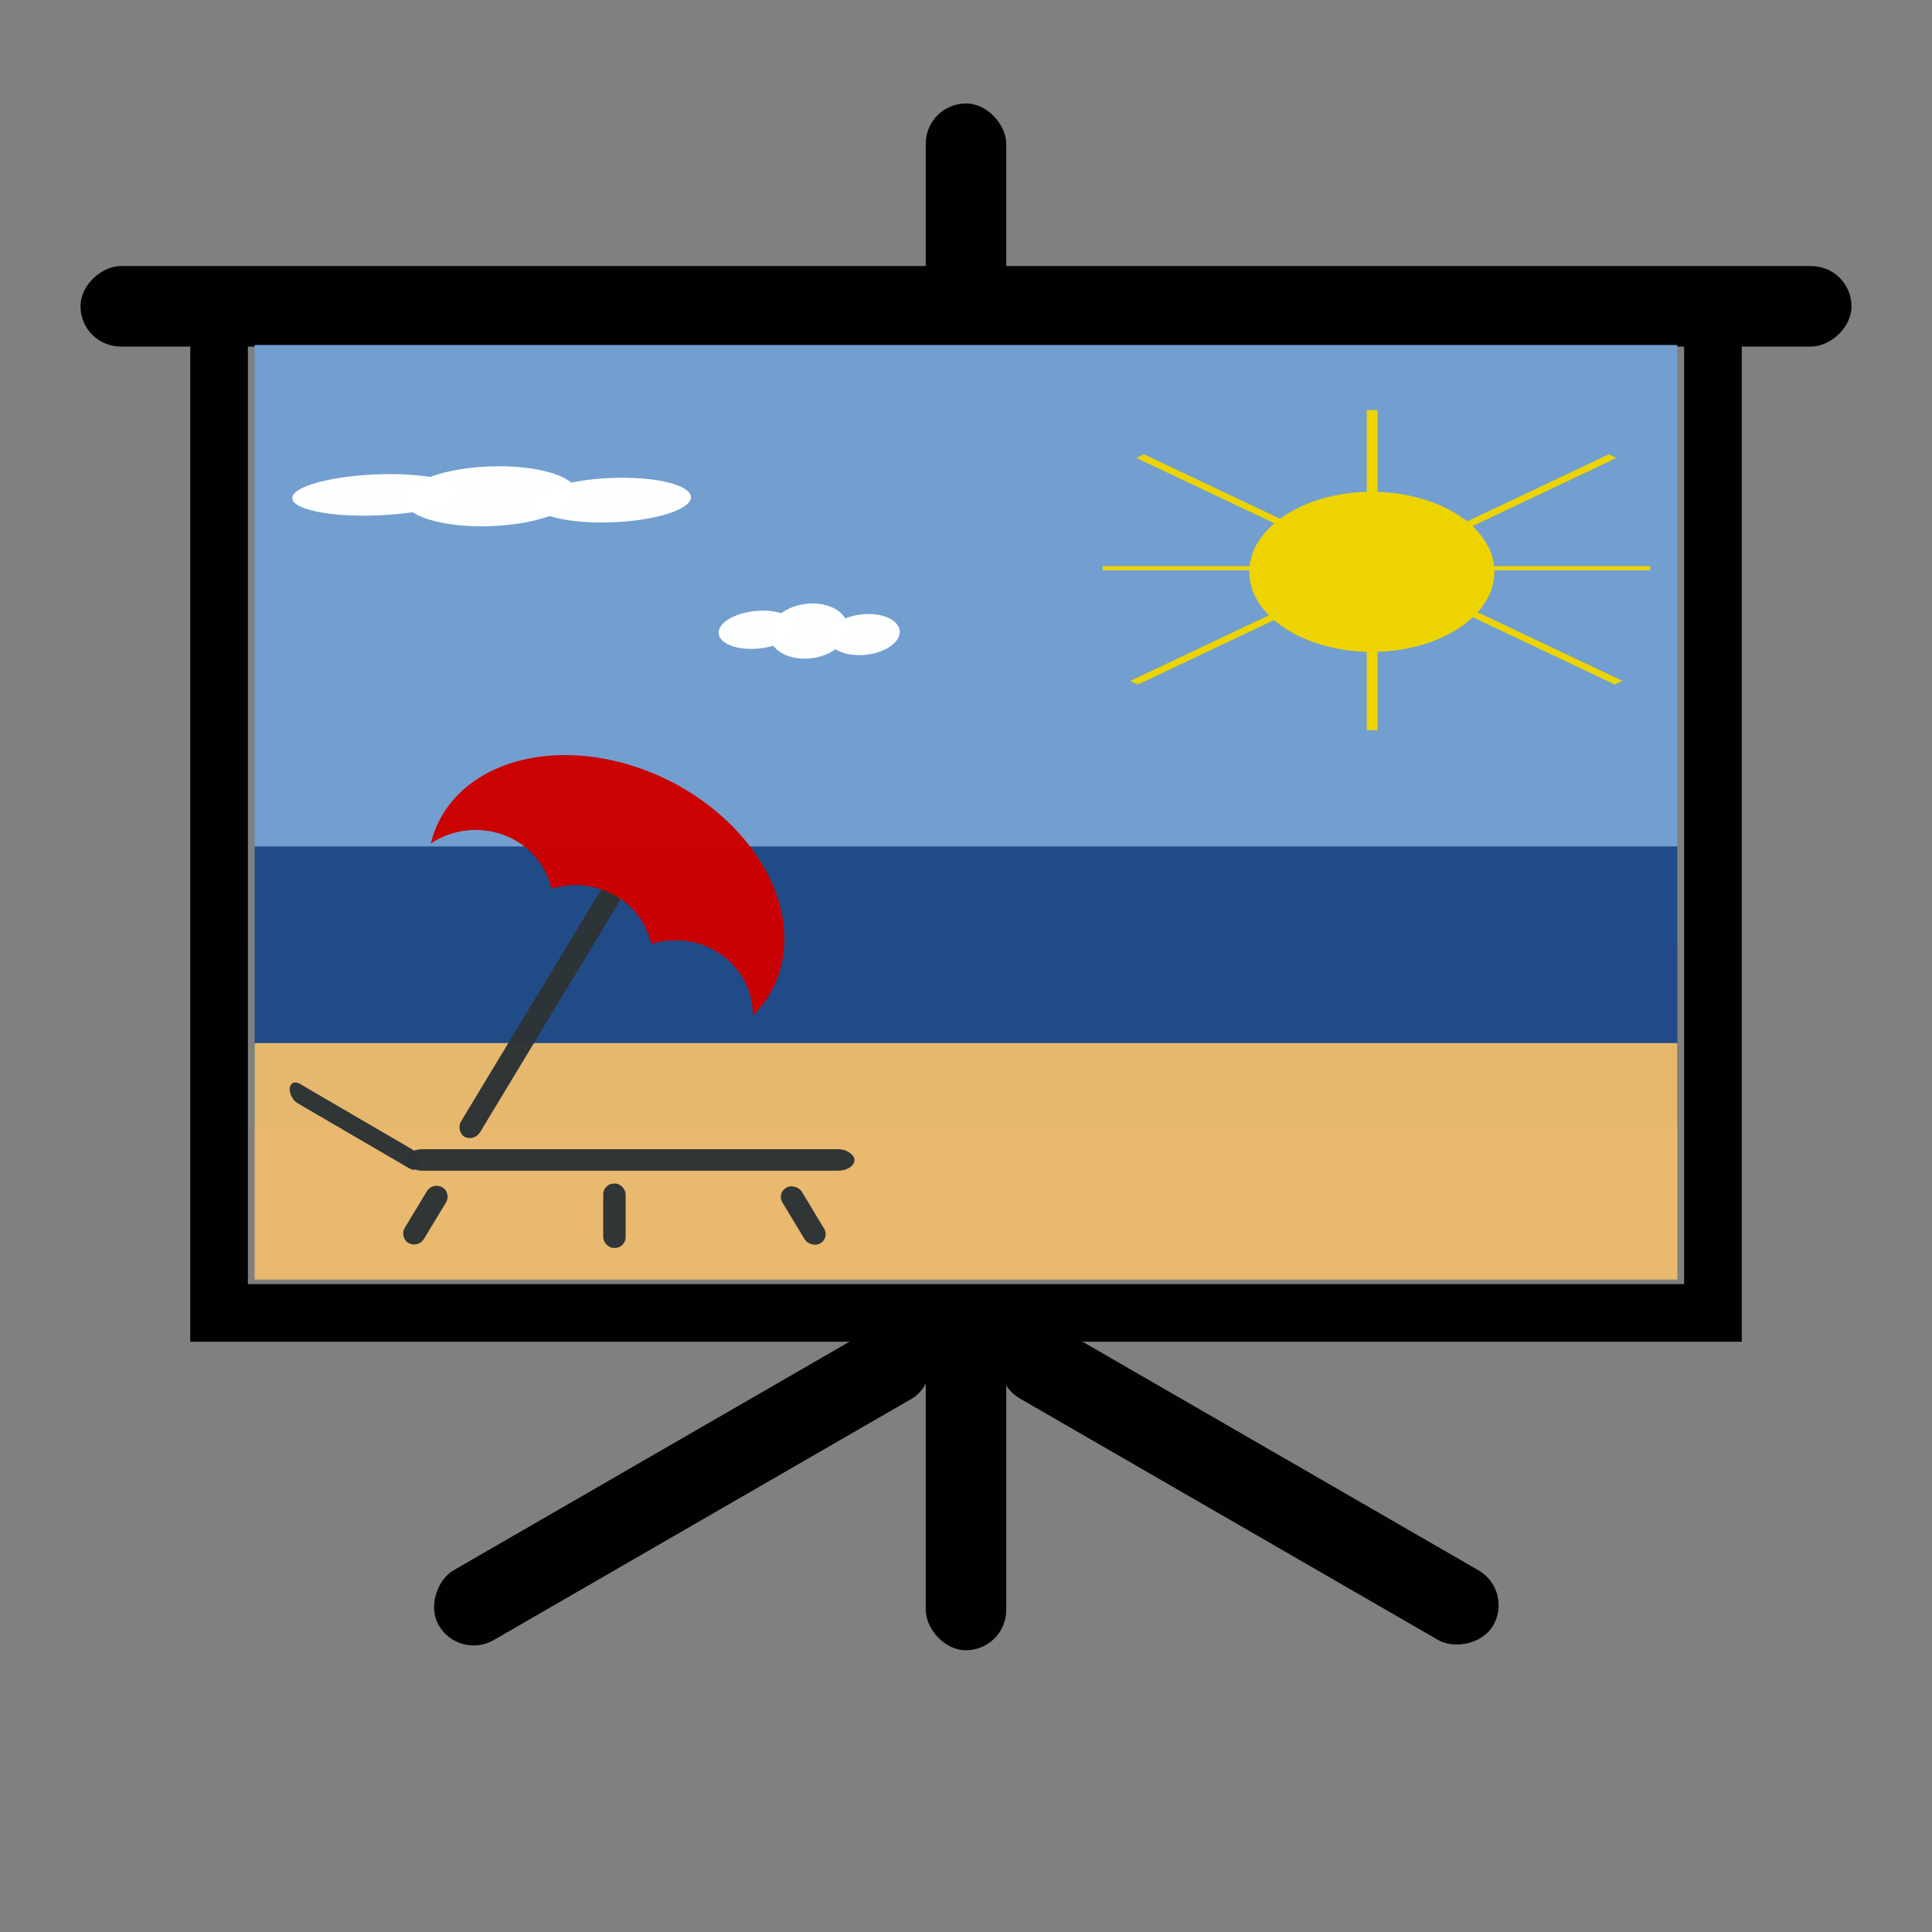 <?xml version="1.0" encoding="UTF-8" standalone="no"?>
<svg
   xmlns:osb="http://www.openswatchbook.org/uri/2009/osb"
   xmlns:dc="http://purl.org/dc/elements/1.1/"
   xmlns:cc="http://creativecommons.org/ns#"
   xmlns:rdf="http://www.w3.org/1999/02/22-rdf-syntax-ns#"
   xmlns:svg="http://www.w3.org/2000/svg"
   xmlns="http://www.w3.org/2000/svg"
   xmlns:sodipodi="http://sodipodi.sourceforge.net/DTD/sodipodi-0.dtd"
   xmlns:inkscape="http://www.inkscape.org/namespaces/inkscape"
   width="48"
   height="48"
   viewBox="0 0 48 48"
   version="1.1"
   id="SVGRoot"
   sodipodi:docname="icon_slideshow.svg"
   inkscape:version="1.0.2 (e86c870879, 2021-01-15)"
   enable-background="new">
  <rect x="0" y="0" width="48" height="48" fill="#808080" stroke="none"/>
  <sodipodi:namedview
     id="base"
     pagecolor="#ffffff"
     bordercolor="#666666"
     borderopacity="1.0"
     inkscape:pageopacity="0.0"
     inkscape:pageshadow="2"
     inkscape:zoom="13.123902"
     inkscape:cx="38.19216"
     inkscape:cy="20.137626"
     inkscape:document-units="px"
     inkscape:current-layer="layer1"
     showgrid="true"
     inkscape:window-width="1920"
     inkscape:window-height="1007"
     inkscape:window-x="0"
     inkscape:window-y="0"
     inkscape:window-maximized="1"
     inkscape:grid-bbox="true"
     inkscape:measure-start="110,130"
     inkscape:measure-end="0,0"
     showguides="false"
     inkscape:document-rotation="0">
    <inkscape:grid
       type="xygrid"
       id="grid5114" />
  </sodipodi:namedview>
  <defs
     id="defs4485">
    <inkscape:path-effect
       effect="bspline"
       id="path-effect4551"
       is_visible="true"
       weight="33.333"
       steps="2"
       helper_size="0"
       apply_no_weight="true"
       apply_with_weight="true"
       only_selected="false"
       lpeversion="0" />
    <inkscape:path-effect
       effect="skeletal"
       id="path-effect4547"
       is_visible="true"
       pattern="M 0,5 C 0,2.24 2.24,0 5,0 7.76,0 10,2.24 10,5 10,7.76 7.76,10 5,10 2.24,10 0,7.76 0,5 Z"
       copytype="single_stretched"
       prop_scale="1"
       scale_y_rel="false"
       spacing="0"
       normal_offset="0"
       tang_offset="0"
       prop_units="false"
       vertical_pattern="false"
       fuse_tolerance="0"
       lpeversion="0"
       hide_knot="false" />
    <inkscape:path-effect
       effect="bspline"
       id="path-effect4545"
       is_visible="true"
       weight="33.333"
       steps="2"
       helper_size="0"
       apply_no_weight="true"
       apply_with_weight="true"
       only_selected="false"
       lpeversion="0" />
    <inkscape:path-effect
       effect="skeletal"
       id="path-effect4541"
       is_visible="true"
       pattern="M 0,5 C 0,2.24 2.24,0 5,0 7.76,0 10,2.24 10,5 10,7.76 7.76,10 5,10 2.24,10 0,7.76 0,5 Z"
       copytype="single_stretched"
       prop_scale="1"
       scale_y_rel="false"
       spacing="0"
       normal_offset="0"
       tang_offset="0"
       prop_units="false"
       vertical_pattern="false"
       fuse_tolerance="0"
       lpeversion="0"
       hide_knot="false" />
    <inkscape:path-effect
       effect="spiro"
       id="path-effect4539"
       is_visible="true"
       lpeversion="0" />
    <inkscape:path-effect
       effect="bspline"
       id="path-effect4535"
       is_visible="true"
       weight="33.333"
       steps="2"
       helper_size="0"
       apply_no_weight="true"
       apply_with_weight="true"
       only_selected="false"
       lpeversion="0" />
    <inkscape:path-effect
       effect="skeletal"
       id="path-effect4531"
       is_visible="true"
       pattern="M 0,5 C 0,2.24 2.24,0 5,0 7.76,0 10,2.24 10,5 10,7.76 7.76,10 5,10 2.24,10 0,7.76 0,5 Z"
       copytype="single_stretched"
       prop_scale="1"
       scale_y_rel="false"
       spacing="0"
       normal_offset="0"
       tang_offset="0"
       prop_units="false"
       vertical_pattern="false"
       fuse_tolerance="0"
       lpeversion="0"
       hide_knot="false" />
    <inkscape:path-effect
       effect="bspline"
       id="path-effect4529"
       is_visible="true"
       weight="33.333"
       steps="2"
       helper_size="0"
       apply_no_weight="true"
       apply_with_weight="true"
       only_selected="false"
       lpeversion="0" />
    <inkscape:path-effect
       effect="skeletal"
       id="path-effect4525"
       is_visible="true"
       pattern="M 0,5 C 0,2.24 2.24,0 5,0 7.76,0 10,2.24 10,5 10,7.76 7.76,10 5,10 2.24,10 0,7.76 0,5 Z"
       copytype="single_stretched"
       prop_scale="1"
       scale_y_rel="false"
       spacing="0"
       normal_offset="0"
       tang_offset="0"
       prop_units="false"
       vertical_pattern="false"
       fuse_tolerance="0"
       lpeversion="0"
       hide_knot="false" />
    <inkscape:path-effect
       effect="bspline"
       id="path-effect4523"
       is_visible="true"
       weight="33.333"
       steps="2"
       helper_size="0"
       apply_no_weight="true"
       apply_with_weight="true"
       only_selected="false"
       lpeversion="0" />
    <inkscape:path-effect
       effect="bspline"
       id="path-effect4519"
       is_visible="true"
       weight="33.333"
       steps="2"
       helper_size="0"
       apply_no_weight="true"
       apply_with_weight="true"
       only_selected="false"
       lpeversion="0" />
    <pattern
       inkscape:isstock="true"
       inkscape:stockid="Stripes 1:1"
       id="Strips1_1"
       patternTransform="translate(0,0) scale(10,10)"
       height="1"
       width="2"
       patternUnits="userSpaceOnUse"
       inkscape:collect="always">
      <rect
         id="rect5447"
         height="2"
         width="1"
         y="-0.5"
         x="0"
         style="fill:black;stroke:none" />
    </pattern>
    <linearGradient
       id="linearGradient4727"
       osb:paint="solid">
      <stop
         style="stop-color:#ce5c00;stop-opacity:1;"
         offset="0"
         id="stop4725" />
    </linearGradient>
    <pattern
       patternUnits="userSpaceOnUse"
       width="55"
       height="90"
       patternTransform="translate(-60,50.5)"
       id="pattern6214">
      <g
         style="fill:url(#Strips1_1);fill-opacity:1"
         transform="translate(-15,-28.5)"
         id="g4691">
        <rect
           style="opacity:0.815;fill:url(#Strips1_1);fill-opacity:1;stroke:none;stroke-width:4.527;stroke-linecap:round;stroke-linejoin:bevel;stroke-miterlimit:17.6;stroke-dasharray:none;stroke-dashoffset:0;stroke-opacity:1;paint-order:stroke fill markers"
           id="rect4683"
           width="30"
           height="30"
           x="40"
           y="59"
           ry="7.9" />
        <path
           inkscape:connector-curvature="0"
           style="opacity:0.815;fill:url(#Strips1_1);fill-opacity:1;stroke:none;stroke-width:8.601;stroke-linecap:round;stroke-linejoin:bevel;stroke-miterlimit:17.6;stroke-dasharray:none;stroke-dashoffset:0;stroke-opacity:1;paint-order:stroke fill markers"
           d="m 15,28.5 v 90 l 45,-45 z"
           id="path4687" />
      </g>
    </pattern>
  </defs>
  <g
     inkscape:groupmode="layer"
     id="layer3"
     inkscape:label="sfondo"
     style="display:inline" />
  <g
     style="display:inline"
     inkscape:label="sfondo copia"
     id="g4738"
     inkscape:groupmode="layer" />
  <g
     id="layer1"
     inkscape:groupmode="layer"
     inkscape:label="film strip"
     style="display:inline;opacity:1">
    <ellipse
       style="opacity:1;fill:#8ae234;fill-opacity:0.987;stroke:none;stroke-width:4.723;stroke-linecap:square;stroke-linejoin:miter;stroke-miterlimit:4;stroke-dasharray:none;stroke-dashoffset:0;stroke-opacity:1;paint-order:normal"
       id="path1000"
       cx="-207.069"
       cy="56.603"
       rx="17.5"
       ry="24.397" />
    <rect
       style="opacity:0.989;fill:#000000;fill-opacity:1;stroke:none;stroke-width:0.156"
       id="rect942"
       width="2"
       height="8.571"
       x="23"
       y="32.429"
       ry="1" />
    <rect
       style="opacity:0.989;fill:#000000;fill-opacity:1;stroke:none;stroke-width:0.2"
       id="rect940"
       width="2"
       height="14"
       x="39.421"
       y="-3.25"
       ry="1"
       transform="rotate(60)" />
    <rect
       style="opacity:0.989;fill:#000000;fill-opacity:1;stroke:none;stroke-width:0.2"
       id="rect944"
       width="2"
       height="14"
       x="-17.421"
       y="38.319"
       ry="1"
       transform="rotate(-60)" />
    <rect
       style="opacity:0.989;fill:none;fill-opacity:1;stroke:#000000;stroke-width:1.432;stroke-miterlimit:4;stroke-dasharray:none;stroke-opacity:1"
       id="rect946"
       width="37.115"
       height="24.743"
       x="5.443"
       y="7.876" />
    <rect
       style="opacity:0.989;fill:#000000;fill-opacity:1;stroke:none;stroke-width:0.355"
       id="rect948"
       width="2"
       height="44"
       x="6.61"
       y="-46"
       ry="1"
       transform="rotate(90)" />
    <rect
       style="opacity:1;fill:#729fcf;fill-opacity:0.987;stroke:none;stroke-width:1.296;stroke-linecap:square;stroke-linejoin:miter;stroke-miterlimit:4;stroke-dasharray:none;stroke-dashoffset:0;stroke-opacity:1;paint-order:normal"
       id="rect950"
       width="35.347"
       height="14.86"
       x="6.326"
       y="8.571" />
    <ellipse
       ry="1.988"
       rx="3.045"
       cy="14.207"
       cx="34.083"
       id="ellipse954"
       style="opacity:1;fill:#edd400;fill-opacity:1;stroke:none;stroke-width:0.661;stroke-linecap:square;stroke-linejoin:miter;stroke-miterlimit:4;stroke-dasharray:none;stroke-dashoffset:0;stroke-opacity:1;paint-order:normal" />
    <rect
       y="10.19"
       x="33.956"
       height="7.952"
       width="0.269"
       id="rect956"
       style="opacity:1;fill:#edd400;fill-opacity:0.987;stroke:none;stroke-width:0.313;stroke-linecap:square;stroke-linejoin:miter;stroke-miterlimit:4;stroke-dasharray:none;stroke-dashoffset:0;stroke-opacity:1;paint-order:normal" />
    <rect
       transform="rotate(90)"
       style="opacity:1;fill:#edd400;fill-opacity:0.987;stroke:none;stroke-width:0.253;stroke-linecap:square;stroke-linejoin:miter;stroke-miterlimit:4;stroke-dasharray:none;stroke-dashoffset:0;stroke-opacity:1;paint-order:normal"
       id="rect958"
       width="0.103"
       height="13.607"
       x="14.065"
       y="-41" />
    <rect
       transform="matrix(0.904,0.428,-0.904,0.428,0,0)"
       style="opacity:1;fill:#edd400;fill-opacity:0.987;stroke:none;stroke-width:0.356;stroke-linecap:square;stroke-linejoin:miter;stroke-miterlimit:4;stroke-dasharray:none;stroke-dashoffset:0;stroke-opacity:1;paint-order:normal"
       id="rect960"
       width="0.211"
       height="13.153"
       x="35.294"
       y="-8.922" />
    <rect
       y="-42.058"
       x="-2.534"
       height="13.153"
       width="0.211"
       id="rect962"
       style="opacity:1;fill:#edd400;fill-opacity:0.987;stroke:none;stroke-width:0.356;stroke-linecap:square;stroke-linejoin:miter;stroke-miterlimit:4;stroke-dasharray:none;stroke-dashoffset:0;stroke-opacity:1;paint-order:normal"
       transform="matrix(-0.904,0.428,-0.904,-0.428,0,0)" />
    <ellipse
       ry="0.51"
       rx="2.107"
       cy="12.661"
       cx="8.818"
       id="ellipse964"
       style="opacity:1;fill:#ffffff;fill-opacity:0.987;stroke:none;stroke-width:0.428;stroke-linecap:square;stroke-linejoin:miter;stroke-miterlimit:4;stroke-dasharray:none;stroke-dashoffset:0;stroke-opacity:1;paint-order:normal"
       transform="matrix(0.999,-0.04,0.044,0.999,0,0)" />
    <ellipse
       ry="0.742"
       rx="2.157"
       cy="12.808"
       cx="11.632"
       id="ellipse966"
       style="opacity:1;fill:#ffffff;fill-opacity:0.987;stroke:none;stroke-width:0.337;stroke-linecap:square;stroke-linejoin:miter;stroke-miterlimit:4;stroke-dasharray:none;stroke-dashoffset:0;stroke-opacity:1;paint-order:normal"
       transform="matrix(0.999,-0.04,0.044,0.999,0,0)" />
    <ellipse
       ry="0.551"
       rx="1.965"
       cy="13.024"
       cx="14.645"
       id="ellipse968"
       style="opacity:1;fill:#ffffff;fill-opacity:0.987;stroke:none;stroke-width:0.832;stroke-linecap:square;stroke-linejoin:miter;stroke-miterlimit:4;stroke-dasharray:none;stroke-dashoffset:0;stroke-opacity:1;paint-order:normal"
       transform="matrix(0.999,-0.04,0.044,0.999,0,0)" />
    <rect
       style="opacity:1;fill:#204a87;fill-opacity:0.987;stroke:none;stroke-width:0.888;stroke-linecap:square;stroke-linejoin:miter;stroke-miterlimit:4;stroke-dasharray:none;stroke-dashoffset:0;stroke-opacity:1;paint-order:normal"
       id="rect970"
       width="35.347"
       height="6.979"
       x="6.326"
       y="21.03" />
    <rect
       y="25.915"
       x="6.326"
       height="5.875"
       width="35.347"
       id="rect973"
       style="opacity:1;fill:#e9b96e;fill-opacity:0.987;stroke:none;stroke-width:0.815;stroke-linecap:square;stroke-linejoin:miter;stroke-miterlimit:4;stroke-dasharray:none;stroke-dashoffset:0;stroke-opacity:1;paint-order:normal" />
    <ellipse
       transform="matrix(0.997,-0.081,0.022,1,0,0)"
       style="opacity:1;fill:#ffffff;fill-opacity:0.987;stroke:none;stroke-width:0.277;stroke-linecap:square;stroke-linejoin:miter;stroke-miterlimit:4;stroke-dasharray:none;stroke-dashoffset:0;stroke-opacity:1;paint-order:normal"
       id="ellipse975"
       cx="18.488"
       cy="17.144"
       rx="0.959"
       ry="0.469" />
    <ellipse
       transform="matrix(0.997,-0.081,0.022,1,0,0)"
       style="opacity:1;fill:#ffffff;fill-opacity:0.987;stroke:none;stroke-width:0.218;stroke-linecap:square;stroke-linejoin:miter;stroke-miterlimit:4;stroke-dasharray:none;stroke-dashoffset:0;stroke-opacity:1;paint-order:normal"
       id="ellipse977"
       cx="19.769"
       cy="17.28"
       rx="0.982"
       ry="0.681" />
    <ellipse
       transform="matrix(0.997,-0.081,0.022,1,0,0)"
       style="opacity:1;fill:#ffffff;fill-opacity:0.987;stroke:none;stroke-width:0.538;stroke-linecap:square;stroke-linejoin:miter;stroke-miterlimit:4;stroke-dasharray:none;stroke-dashoffset:0;stroke-opacity:1;paint-order:normal"
       id="ellipse979"
       cx="21.141"
       cy="17.478"
       rx="0.894"
       ry="0.506" />
    <rect
       style="opacity:1;fill:#2e3436;fill-opacity:0.987;stroke:none;stroke-width:0.436;stroke-linecap:square;stroke-linejoin:miter;stroke-miterlimit:4;stroke-dasharray:none;stroke-dashoffset:0;stroke-opacity:1;paint-order:normal"
       id="rect981"
       width="11.148"
       height="0.533"
       x="10.082"
       y="28.552"
       ry="0.405" />
    <rect
       style="opacity:1;fill:#2e3436;fill-opacity:0.987;stroke:none;stroke-width:0.358;stroke-linecap:square;stroke-linejoin:miter;stroke-miterlimit:4;stroke-dasharray:none;stroke-dashoffset:0;stroke-opacity:1;paint-order:normal"
       id="rect983"
       width="3.732"
       height="0.482"
       x="11.456"
       y="21.194"
       transform="matrix(0.864,0.504,-0.126,0.992,0,0)"
       ry="0.251" />
    <rect
       style="opacity:1;fill:#2e3436;fill-opacity:0.987;stroke:none;stroke-width:0.436;stroke-linecap:square;stroke-linejoin:miter;stroke-miterlimit:4;stroke-dasharray:none;stroke-dashoffset:0;stroke-opacity:1;paint-order:normal"
       id="rect985"
       width="0.551"
       height="1.618"
       x="24.411"
       y="20.53"
       ry="0.27"
       transform="matrix(0.875,0.483,-0.517,0.856,0,0)" />
    <rect
       ry="0.267"
       y="29.405"
       x="14.987"
       height="1.6"
       width="0.557"
       id="rect987"
       style="opacity:1;fill:#2e3436;fill-opacity:0.987;stroke:none;stroke-width:0.436;stroke-linecap:square;stroke-linejoin:miter;stroke-miterlimit:4;stroke-dasharray:none;stroke-dashoffset:0;stroke-opacity:1;paint-order:normal" />
    <rect
       transform="matrix(0.875,-0.483,0.517,0.856,0,0)"
       ry="0.27"
       y="35.301"
       x="1.196"
       height="1.618"
       width="0.551"
       id="rect989"
       style="opacity:1;fill:#2e3436;fill-opacity:0.987;stroke:none;stroke-width:0.436;stroke-linecap:square;stroke-linejoin:miter;stroke-miterlimit:4;stroke-dasharray:none;stroke-dashoffset:0;stroke-opacity:1;paint-order:normal" />
    <rect
       style="opacity:1;fill:#2e3436;fill-opacity:0.987;stroke:none;stroke-width:0.918;stroke-linecap:square;stroke-linejoin:miter;stroke-miterlimit:4;stroke-dasharray:none;stroke-dashoffset:0;stroke-opacity:1;paint-order:normal"
       id="rect991"
       width="0.545"
       height="7.251"
       x="24.24"
       y="11.912"
       ry="0.291"
       transform="matrix(0.875,0.483,-0.517,0.856,0,0)" />
    <path
       style="opacity:1;fill:#cc0000;fill-opacity:0.987;stroke:none;stroke-width:0.431;stroke-linecap:square;stroke-linejoin:miter;stroke-miterlimit:4;stroke-dasharray:none;stroke-dashoffset:0;stroke-opacity:1;paint-order:normal"
       d="m 16.844,19.511 a 4.638,3.46 26.136 0 0 -5.847,0.727 4.638,3.46 26.136 0 0 -0.293,0.72 1.929,1.845 0 0 1 2.076,-0.092 1.929,1.845 0 0 1 0.92,1.216 1.929,1.845 0 0 1 1.561,0.154 1.929,1.845 0 0 1 0.92,1.216 1.929,1.845 0 0 1 1.561,0.154 1.929,1.845 0 0 1 0.962,1.622 4.638,3.46 26.136 0 0 0.405,-0.51 4.638,3.46 26.136 0 0 -2.265,-5.207 z"
       id="path993"
       inkscape:connector-curvature="0" />
    <rect
       style="opacity:0.989;fill:#000000;fill-opacity:1;stroke:none;stroke-width:0.12"
       id="rect995"
       width="2"
       height="5.038"
       x="23"
       y="2.571"
       ry="1" />
  </g>
  <g
     inkscape:groupmode="layer"
     id="layer2"
     inkscape:label="audio"
     style="display:inline" />
  <g
     inkscape:groupmode="layer"
     id="layer4"
     inkscape:label="freccie"
     style="display:inline" />
  <g
     inkscape:groupmode="layer"
     id="layer5"
     inkscape:label="ffmpeg"
     style="display:none">
    <path
       style="color:#000000;font-style:normal;font-variant:normal;font-weight:normal;font-stretch:normal;font-size:medium;line-height:normal;font-family:sans-serif;font-variant-ligatures:normal;font-variant-position:normal;font-variant-caps:normal;font-variant-numeric:normal;font-variant-alternates:normal;font-feature-settings:normal;text-indent:0;text-align:start;text-decoration:none;text-decoration-line:none;text-decoration-style:solid;text-decoration-color:#000000;letter-spacing:normal;word-spacing:normal;text-transform:none;writing-mode:lr-tb;direction:ltr;text-orientation:mixed;dominant-baseline:auto;baseline-shift:baseline;text-anchor:start;white-space:normal;shape-padding:0;clip-rule:nonzero;display:inline;overflow:visible;visibility:visible;opacity:1;isolation:auto;mix-blend-mode:normal;color-interpolation:sRGB;color-interpolation-filters:linearRGB;solid-color:#000000;solid-opacity:1;vector-effect:none;fill:#73d216;fill-opacity:1;fill-rule:nonzero;stroke:#4e9a06;stroke-width:6.262;stroke-linecap:round;stroke-linejoin:round;stroke-miterlimit:4;stroke-dasharray:none;stroke-dashoffset:0;stroke-opacity:1;color-rendering:auto;image-rendering:auto;shape-rendering:auto;text-rendering:auto;enable-background:accumulate"
       d="M 46.218,49.049 V 50 H 94 L 47.113,96.887 v 58.416 L 152.416,50 h 50.994 L 51.221,206.945 h 53.636 l 99.202,-99.202 v 55.726 l -43.476,43.476 h 44.68 l -1.692,-0.951 h -40.691 l 42.131,-42.131 V 105.447 L 104.463,205.994 H 53.469 L 205.658,49.049 H 152.022 L 48.065,153.007 V 97.281 L 96.296,49.049 Z"
       id="path4593"
       inkscape:connector-curvature="0"
       sodipodi:nodetypes="ccccccccccccccccccccccccc" />
  </g>
</svg>
